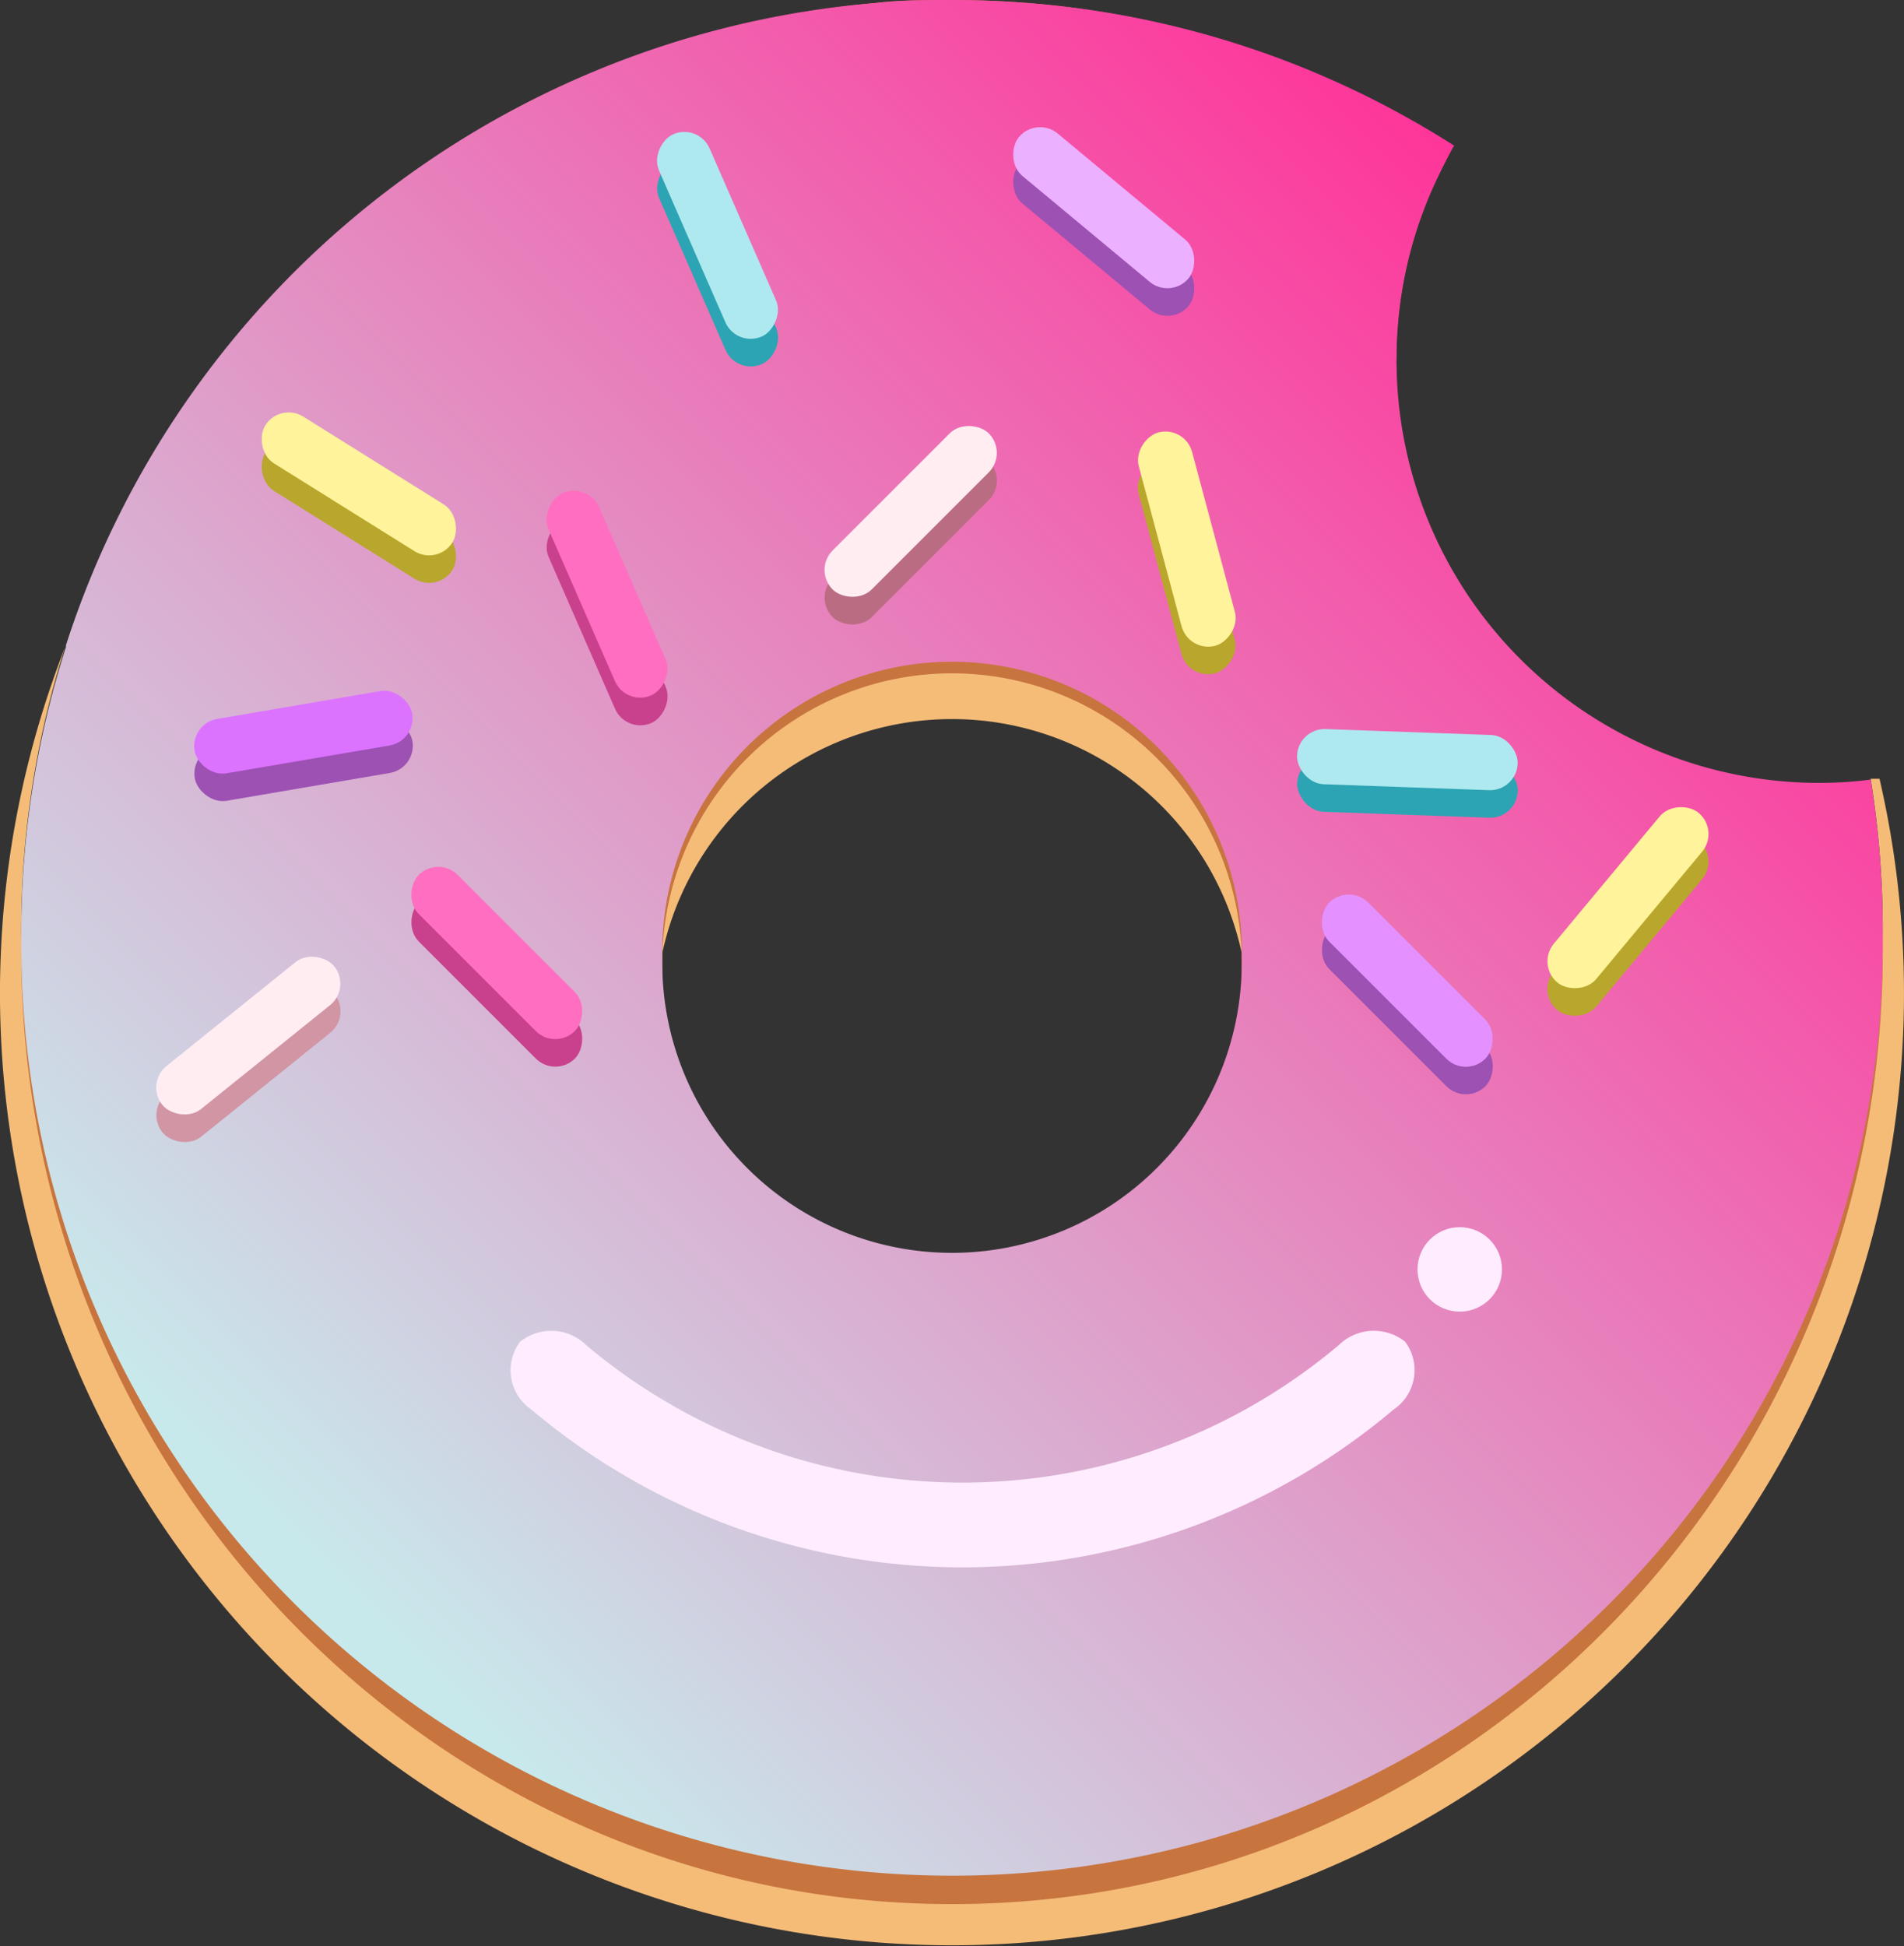 <svg xmlns="http://www.w3.org/2000/svg" xmlns:xlink="http://www.w3.org/1999/xlink" viewBox="0 0 69 70.53"><rect x="0" y="0" width="69" height="70.53" fill="#333333" stroke="none"/><defs><style>.cls-1{fill:#f5bc78;}.cls-2{fill:#c7743f;}.cls-3{fill:url(#linear-gradient);}.cls-4{fill:#ffedff;}.cls-5{fill:#c9408c;}.cls-6{fill:#ff6ec0;}.cls-7{fill:#2da4b3;}.cls-8{fill:#b8a72c;}.cls-9{fill:#9c51b3;}.cls-10{fill:#dc73ff;}.cls-11{fill:#fff39b;}.cls-12{fill:#d195a4;}.cls-13{fill:#ba6d82;}.cls-14{fill:#afe9f0;}.cls-15{fill:#e491ff;}.cls-16{fill:#ebb0ff;}.cls-17{fill:#ffedf2;}</style><linearGradient id="linear-gradient" x1="11.01" y1="57.22" x2="58.3" y2="9.93" gradientUnits="userSpaceOnUse"><stop offset="0.01" stop-color="#c8e9ec"/><stop offset="1" stop-color="#f39"/></linearGradient></defs><g id="Layer_2" data-name="Layer 2"><g id="Layer_1-2" data-name="Layer 1"><path class="cls-1" d="M34.5,24A10.5,10.5,0,0,0,24,34.48v.06a10.74,10.74,0,0,1,21,0v-.06A10.5,10.5,0,0,0,34.5,24Zm33.61,4.22-.32,0a34.24,34.24,0,0,1,.44,5.48A33.73,33.73,0,1,1,2.36,23.45a34.5,34.5,0,1,0,65.75,4.76Z"/><path class="cls-2" d="M68.23,34.28a35.29,35.29,0,0,0-.44-5.38,16.3,16.3,0,0,1-1.86.11A15.5,15.5,0,0,1,50.6,13.33a.92.92,0,0,1,0-.16.61.61,0,0,1,0-.14,15.21,15.21,0,0,1,1.52-6.66q.24-.5.51-1A32.93,32.93,0,0,0,37,.09Q35.76,0,34.5,0c-.94,0-1.87,0-2.79.11A33.91,33.91,0,0,0,2.39,23.91l0,.08A35.27,35.27,0,0,0,.77,34.24v.26c0,19,15.1,34.5,33.73,34.5S68.23,53.55,68.23,34.5ZM24,35.27c0-.13,0-.25,0-.37a10.49,10.49,0,0,1,21,0c0,.12,0,.24,0,.37v0a10.5,10.5,0,1,1-21,0Z"/><path class="cls-3" d="M67.79,28.25a14.29,14.29,0,0,1-1.86.12,15.32,15.32,0,0,1-15.32-15.2.61.61,0,0,1,0-.14,15.21,15.21,0,0,1,1.52-6.66q.24-.5.51-1l.06-.09A33.5,33.5,0,0,0,37,.09Q35.76,0,34.5,0c-.94,0-1.87,0-2.79.11A33.74,33.74,0,0,0,2.39,23.38l0,.07A33.91,33.91,0,0,0,.77,33.73v.51a33.73,33.73,0,0,0,67.46,0v-.55A34.24,34.24,0,0,0,67.79,28.25ZM45,34.54c0,.12,0,.24,0,.36a10.5,10.5,0,0,1-21,0c0-.12,0-.24,0-.36v-.06a10.5,10.5,0,0,1,21,0Z"/><path class="cls-4" d="M50.5,51.08a24.2,24.2,0,0,1-31.24,0,1.72,1.72,0,0,1-.41-2.46h0a1.81,1.81,0,0,1,2.39.12,21.15,21.15,0,0,0,27.28,0,1.82,1.82,0,0,1,2.4-.12h0A1.72,1.72,0,0,1,50.5,51.08Z"/><circle class="cls-4" cx="52.9" cy="46" r="1.53"/><rect class="cls-5" x="18" y="21.53" width="8" height="2" rx="1" transform="translate(33.83 -6.65) rotate(66.38)"/><rect class="cls-6" x="18" y="20.53" width="8" height="2" rx="1" transform="translate(32.91 -7.25) rotate(66.38)"/><rect class="cls-7" x="22" y="8.53" width="8" height="2" rx="1" transform="translate(24.32 -18.11) rotate(66.38)"/><rect class="cls-8" x="9" y="17.53" width="8" height="2" rx="1" transform="translate(11.8 -4.07) rotate(32)"/><rect class="cls-9" x="7" y="26.53" width="8" height="2" rx="1" transform="translate(-4.47 2.24) rotate(-9.68)"/><rect class="cls-10" x="7" y="25.53" width="8" height="2" rx="1" transform="translate(-4.31 2.23) rotate(-9.68)"/><rect class="cls-5" x="14" y="34.53" width="8" height="2" rx="1" transform="translate(30.4 -2.32) rotate(45)"/><rect class="cls-6" x="14" y="33.53" width="8" height="2" rx="1" transform="translate(29.69 -2.61) rotate(45)"/><rect class="cls-7" x="47" y="27.53" width="8" height="2" rx="1" transform="translate(1.06 -1.81) rotate(2.05)"/><rect class="cls-9" x="47" y="35.53" width="8" height="2" rx="1" transform="translate(40.77 -25.36) rotate(45)"/><rect class="cls-8" x="55" y="32.53" width="8" height="2" rx="1" transform="translate(-4.51 57.45) rotate(-50.25)"/><rect class="cls-11" x="55" y="31.53" width="8" height="2" rx="1" transform="translate(-3.74 57.09) rotate(-50.25)"/><rect class="cls-12" x="5" y="37.53" width="8" height="2" rx="1" transform="translate(-22.17 14.16) rotate(-38.84)"/><rect class="cls-13" x="29" y="18.53" width="8" height="2" rx="1" transform="translate(70.15 10.01) rotate(135)"/><rect class="cls-8" x="39" y="19.53" width="8" height="2" rx="1" transform="translate(51.73 -26.31) rotate(75.03)"/><rect class="cls-9" x="36" y="7.53" width="8" height="2" rx="1" transform="translate(14.7 -23.61) rotate(39.75)"/><rect class="cls-14" x="47" y="26.53" width="8" height="2" rx="1" transform="translate(1.02 -1.81) rotate(2.05)"/><rect class="cls-15" x="47" y="34.53" width="8" height="2" rx="1" transform="translate(40.06 -25.65) rotate(45)"/><rect class="cls-16" x="36" y="6.53" width="8" height="2" rx="1" transform="translate(14.06 -23.84) rotate(39.75)"/><rect class="cls-14" x="22" y="7.53" width="8" height="2" rx="1" transform="translate(23.4 -18.71) rotate(66.38)"/><rect class="cls-11" x="39" y="18.53" width="8" height="2" rx="1" transform="translate(50.77 -27.05) rotate(75.03)"/><rect class="cls-17" x="29" y="17.53" width="8" height="2" rx="1" transform="translate(69.44 8.3) rotate(135)"/><rect class="cls-11" x="9" y="16.53" width="8" height="2" rx="1" transform="translate(11.27 -4.22) rotate(32)"/><rect class="cls-17" x="5" y="36.53" width="8" height="2" rx="1" transform="translate(-21.55 13.94) rotate(-38.84)"/></g></g></svg>